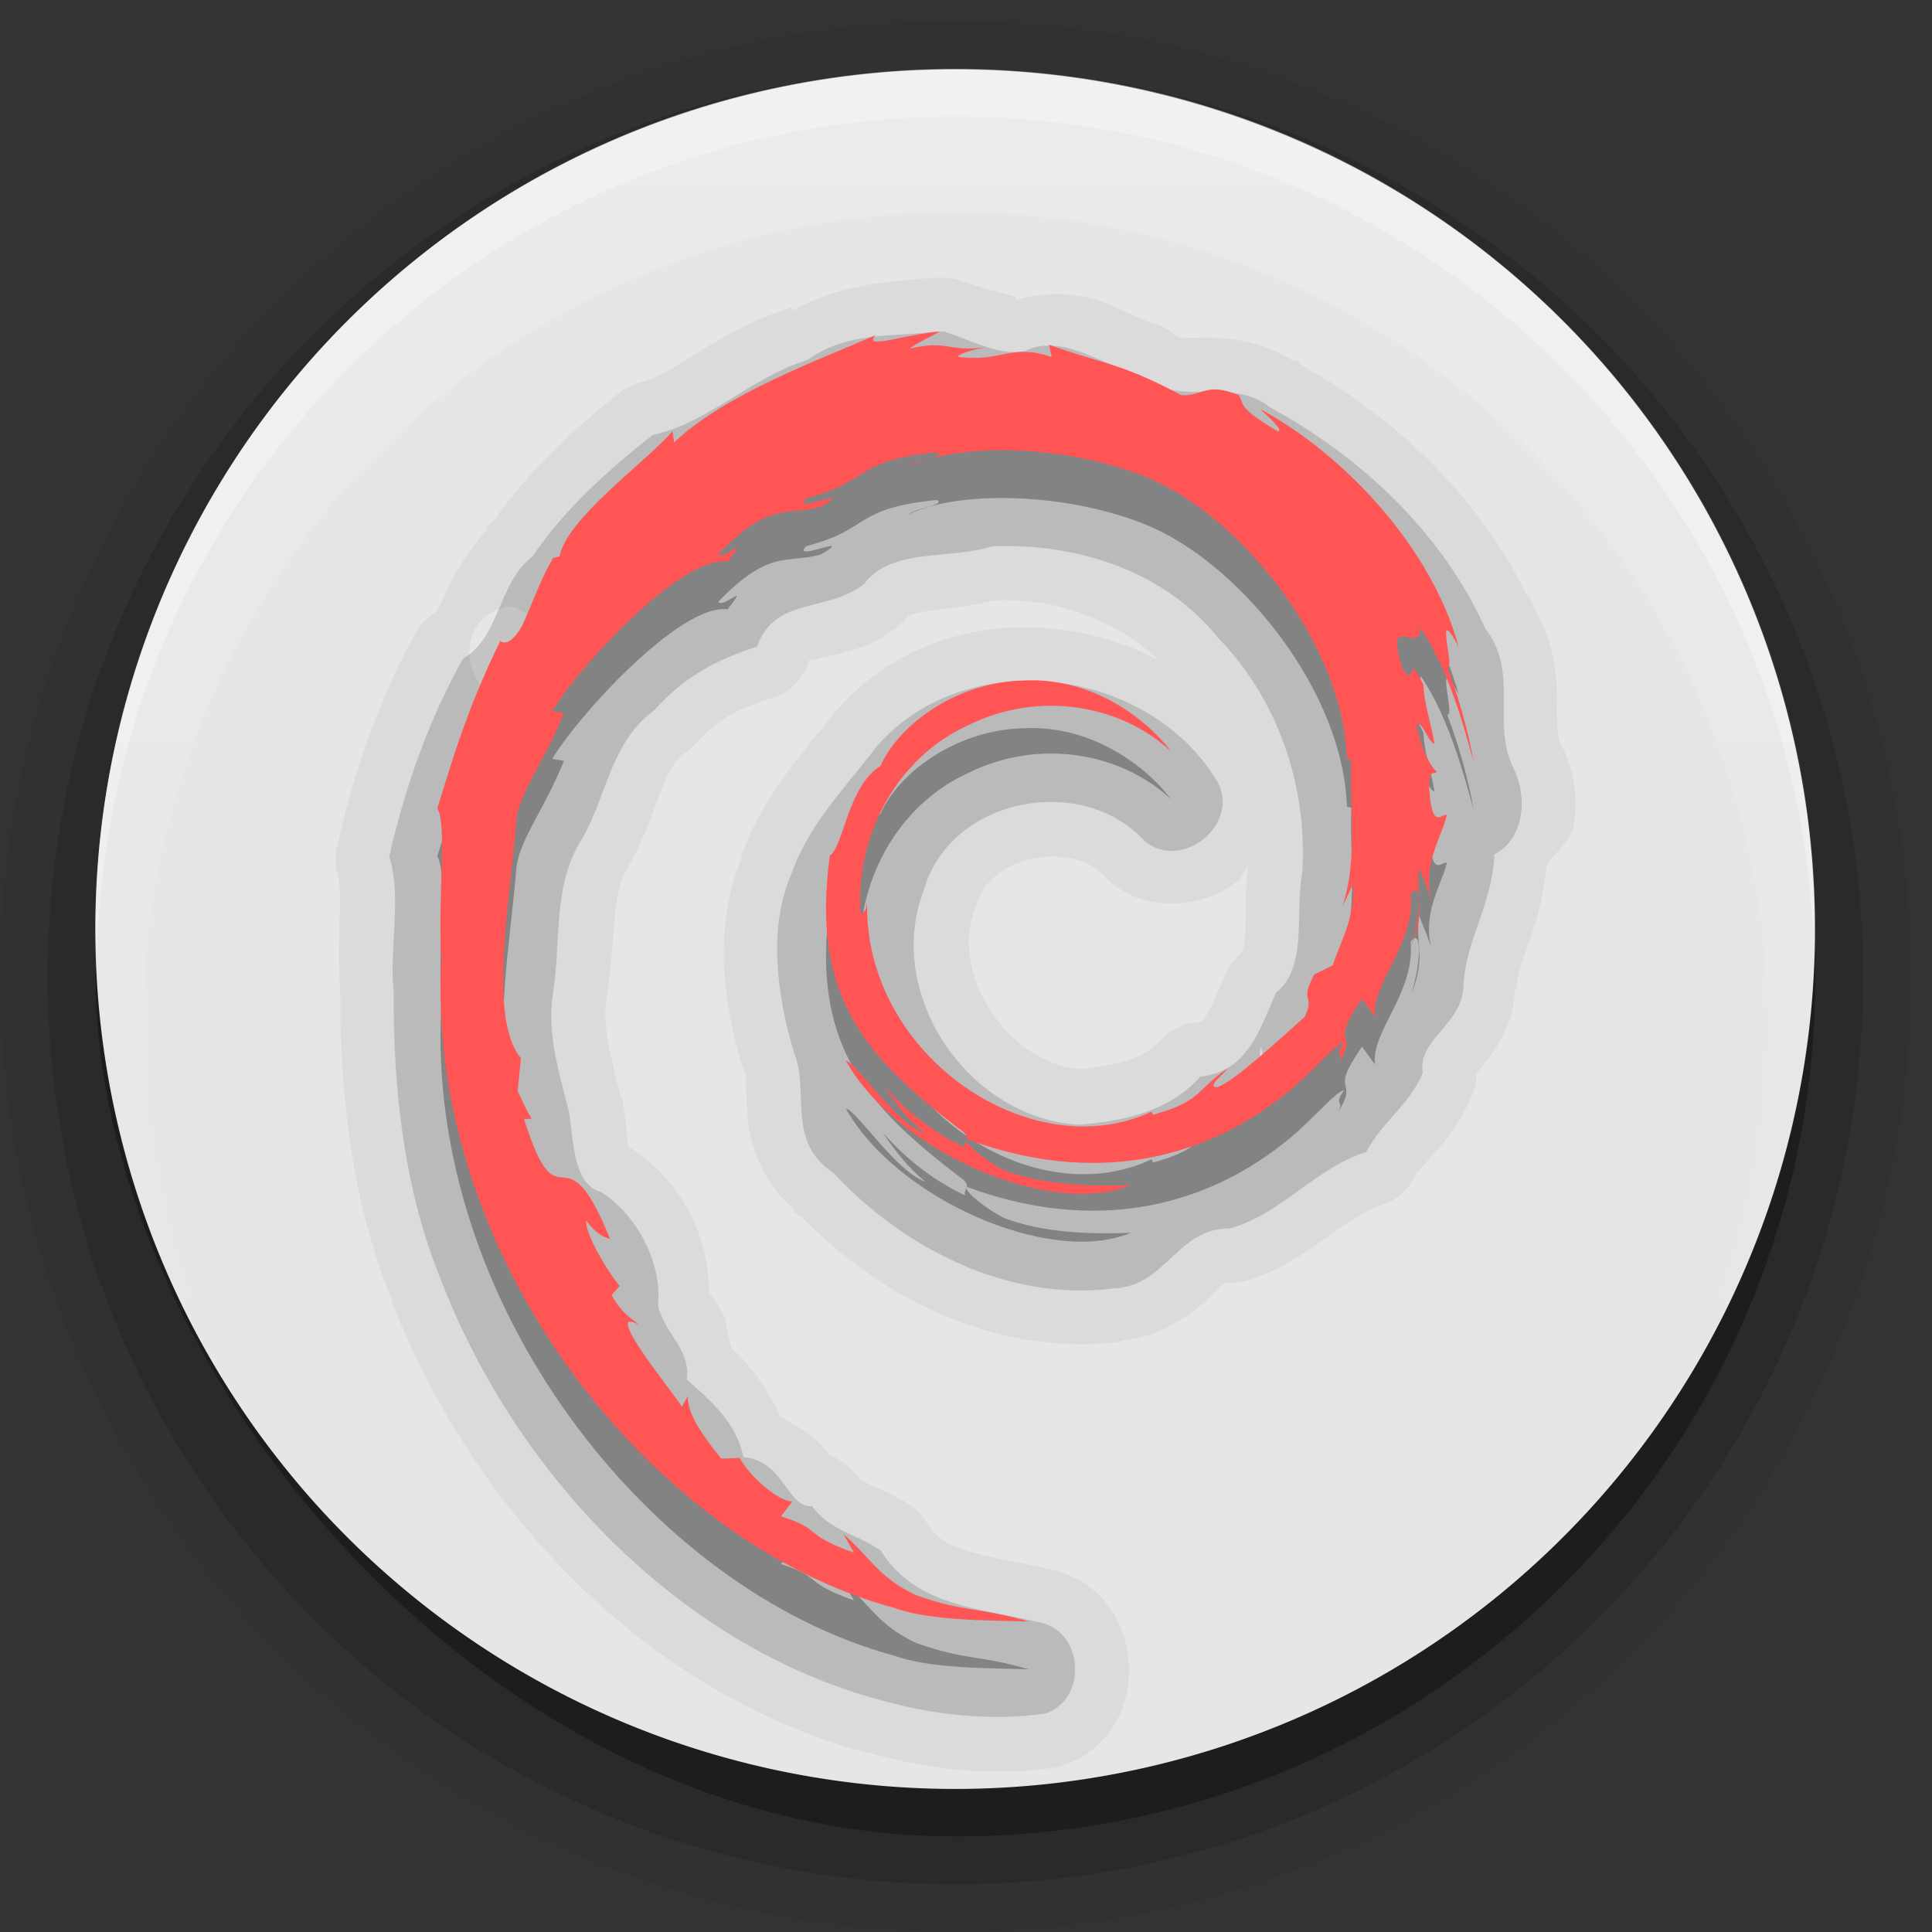<?xml version="1.0" encoding="UTF-8" standalone="no"?>
<!-- Created with Inkscape (http://www.inkscape.org/) -->

<svg
   xmlns:i="http://ns.adobe.com/AdobeIllustrator/10.0/"
   xmlns:dc="http://purl.org/dc/elements/1.1/"
   xmlns:cc="http://creativecommons.org/ns#"
   xmlns:rdf="http://www.w3.org/1999/02/22-rdf-syntax-ns#"
   xmlns:svg="http://www.w3.org/2000/svg"
   xmlns="http://www.w3.org/2000/svg"
   xmlns:xlink="http://www.w3.org/1999/xlink"
   xmlns:sodipodi="http://sodipodi.sourceforge.net/DTD/sodipodi-0.dtd"
   xmlns:inkscape="http://www.inkscape.org/namespaces/inkscape"
   width="128"
   height="128"
   id="svg2980"
   version="1.1"
   inkscape:version="0.48.4 r9939"
   sodipodi:docname="hicolor_categories_scalable_cs-debian.svg">
  <rect width="100%" height="100%" fill="#333333" stroke="none"/>
  <defs
     id="defs2982">
    <inkscape:perspective
       sodipodi:type="inkscape:persp3d"
       inkscape:vp_x="0 : 526.18109 : 1"
       inkscape:vp_y="0 : 1000 : 0"
       inkscape:vp_z="744.09448 : 526.18109 : 1"
       inkscape:persp3d-origin="372.04724 : 350.78739 : 1"
       id="perspective2988" />
    <inkscape:perspective
       id="perspective2955"
       inkscape:persp3d-origin="0.5 : 0.33333333 : 1"
       inkscape:vp_z="1 : 0.5 : 1"
       inkscape:vp_y="0 : 1000 : 0"
       inkscape:vp_x="0 : 0.5 : 1"
       sodipodi:type="inkscape:persp3d" />
    <linearGradient
       id="linearGradient3431">
      <stop
         id="stop3433"
         offset="0"
         style="stop-color:#3d3d3d;stop-opacity:1;" />
      <stop
         id="stop3435"
         offset="1"
         style="stop-color:#000000;stop-opacity:0.114;" />
    </linearGradient>
    <linearGradient
       id="linearGradient3312">
      <stop
         style="stop-color:#c7f994;stop-opacity:1;"
         offset="0"
         id="stop3314" />
      <stop
         style="stop-color:#87cf3e;stop-opacity:1;"
         offset="1"
         id="stop3316" />
    </linearGradient>
    <linearGradient
       inkscape:collect="always"
       xlink:href="#linearGradient3312"
       id="linearGradient3048"
       gradientUnits="userSpaceOnUse"
       gradientTransform="matrix(2.709,0,0,2.709,543.084,-420.266)"
       x1="61.429"
       y1="362.143"
       x2="116.429"
       y2="408.571" />
    <linearGradient
       inkscape:collect="always"
       xlink:href="#linearGradient3431"
       id="linearGradient3050"
       gradientUnits="userSpaceOnUse"
       gradientTransform="translate(0,80)"
       spreadMethod="pad"
       x1="70.492"
       y1="416.389"
       x2="113.642"
       y2="375.88" />
    <linearGradient
       inkscape:collect="always"
       xlink:href="#linearGradient3737-1"
       id="linearGradient3857-6"
       x1="64.321"
       y1="55.31"
       x2="64.321"
       y2="84.89"
       gradientUnits="userSpaceOnUse"
       gradientTransform="translate(-2,0)" />
    <linearGradient
       inkscape:collect="always"
       id="linearGradient3737-1">
      <stop
         style="stop-color:#ffffff;stop-opacity:1;"
         offset="0"
         id="stop3739-5" />
      <stop
         style="stop-color:#ffffff;stop-opacity:0;"
         offset="1"
         id="stop3741-9" />
    </linearGradient>
    <linearGradient
       inkscape:collect="always"
       xlink:href="#linearGradient3700-6"
       id="linearGradient3844"
       x1="51.429"
       y1="72.786"
       x2="90.714"
       y2="72.786"
       gradientUnits="userSpaceOnUse" />
    <linearGradient
       id="linearGradient3700-6">
      <stop
         style="stop-color:#d70751;stop-opacity:1;"
         offset="0"
         id="stop3702-1" />
      <stop
         style="stop-color:#e7466b;stop-opacity:1;"
         offset="1"
         id="stop3704-1" />
    </linearGradient>
    <clipPath
       clipPathUnits="userSpaceOnUse"
       id="clipPath3871">
      <path
         inkscape:connector-curvature="0"
         id="path3873"
         d="M 0,96 0,156 l 96,0 0,-60 -96,0 z M 68,116 c 9.941,0 18,8.059 18,18 0,9.941 -8.059,18 -18,18 -9.941,0 -18,-8.059 -18,-18 0,-9.941 8.059,-18 18,-18 z"
         style="fill:#ffffff;fill-opacity:1;stroke:none" />
    </clipPath>
    <linearGradient
       inkscape:collect="always"
       xlink:href="#linearGradient3737-1-7"
       id="linearGradient3857-6-6"
       x1="64.321"
       y1="55.31"
       x2="64.321"
       y2="84.89"
       gradientUnits="userSpaceOnUse"
       gradientTransform="translate(-2,0)" />
    <linearGradient
       inkscape:collect="always"
       id="linearGradient3737-1-7">
      <stop
         style="stop-color:#ffffff;stop-opacity:1;"
         offset="0"
         id="stop3739-5-8" />
      <stop
         style="stop-color:#ffffff;stop-opacity:0;"
         offset="1"
         id="stop3741-9-3" />
    </linearGradient>
    <linearGradient
       id="linearGradient3700-6-5">
      <stop
         style="stop-color:#d70751;stop-opacity:1;"
         offset="0"
         id="stop3702-1-1" />
      <stop
         style="stop-color:#e7466b;stop-opacity:1;"
         offset="1"
         id="stop3704-1-9" />
    </linearGradient>
    <clipPath
       clipPathUnits="userSpaceOnUse"
       id="clipPath3871-4">
      <path
         inkscape:connector-curvature="0"
         id="path3873-3"
         d="M 0,96 0,156 l 96,0 0,-60 -96,0 z M 68,116 c 9.941,0 18,8.059 18,18 0,9.941 -8.059,18 -18,18 -9.941,0 -18,-8.059 -18,-18 0,-9.941 8.059,-18 18,-18 z"
         style="fill:#ffffff;fill-opacity:1;stroke:none" />
    </clipPath>
    <linearGradient
       y2="375.88"
       x2="113.642"
       y1="416.389"
       x1="70.492"
       spreadMethod="pad"
       gradientTransform="translate(0,80)"
       gradientUnits="userSpaceOnUse"
       id="linearGradient3050-0"
       xlink:href="#linearGradient3431-4"
       inkscape:collect="always" />
    <linearGradient
       y2="408.571"
       x2="116.429"
       y1="362.143"
       x1="61.429"
       gradientTransform="matrix(2.709,0,0,2.709,543.084,-420.266)"
       gradientUnits="userSpaceOnUse"
       id="linearGradient3048-3"
       xlink:href="#linearGradient3312-3"
       inkscape:collect="always" />
    <linearGradient
       id="linearGradient3312-3">
      <stop
         id="stop3314-7"
         offset="0"
         style="stop-color:#c7f994;stop-opacity:1;" />
      <stop
         id="stop3316-7"
         offset="1"
         style="stop-color:#87cf3e;stop-opacity:1;" />
    </linearGradient>
    <linearGradient
       id="linearGradient3431-4">
      <stop
         style="stop-color:#3d3d3d;stop-opacity:1;"
         offset="0"
         id="stop3433-4" />
      <stop
         style="stop-color:#000000;stop-opacity:0.114;"
         offset="1"
         id="stop3435-8" />
    </linearGradient>
    <inkscape:perspective
       sodipodi:type="inkscape:persp3d"
       inkscape:vp_x="0 : 0.5 : 1"
       inkscape:vp_y="0 : 1000 : 0"
       inkscape:vp_z="1 : 0.5 : 1"
       inkscape:persp3d-origin="0.5 : 0.33333333 : 1"
       id="perspective2955-6" />
    <inkscape:perspective
       id="perspective2988-3"
       inkscape:persp3d-origin="372.04724 : 350.78739 : 1"
       inkscape:vp_z="744.09448 : 526.18109 : 1"
       inkscape:vp_y="0 : 1000 : 0"
       inkscape:vp_x="0 : 526.18109 : 1"
       sodipodi:type="inkscape:persp3d" />
    <linearGradient
       id="linearGradient3312-3-0">
      <stop
         id="stop3314-7-7"
         offset="0"
         style="stop-color:#c7f994;stop-opacity:1;" />
      <stop
         id="stop3316-7-3"
         offset="1"
         style="stop-color:#87cf3e;stop-opacity:1;" />
    </linearGradient>
    <linearGradient
       y2="408.571"
       x2="116.429"
       y1="362.143"
       x1="61.429"
       gradientTransform="matrix(1.095,0,0,1.095,-57.585,-385.202)"
       gradientUnits="userSpaceOnUse"
       id="linearGradient3120"
       xlink:href="#linearGradient3312-3-0"
       inkscape:collect="always" />
  </defs>
  <sodipodi:namedview
     id="base"
     pagecolor="#ffffff"
     bordercolor="#666666"
     borderopacity="1.0"
     inkscape:pageopacity="0.0"
     inkscape:pageshadow="2"
     inkscape:zoom="1.8101934"
     inkscape:cx="220.62298"
     inkscape:cy="-158.01474"
     inkscape:document-units="px"
     inkscape:current-layer="g3029"
     showgrid="false"
     showborder="true"
     inkscape:showpageshadow="false"
     inkscape:window-width="3840"
     inkscape:window-height="2092"
     inkscape:window-x="0"
     inkscape:window-y="0"
     inkscape:window-maximized="1"
     fit-margin-top="0"
     fit-margin-left="0"
     fit-margin-right="0"
     fit-margin-bottom="0" />
  <g
     inkscape:label="Layer 1"
     inkscape:groupmode="layer"
     id="layer1"
     transform="translate(-4.346,-702.591)">
    <g
       id="g3029">
      <path
         transform="matrix(3.165,0,0,3.165,-147.574,336.851)"
         d="m 68,116 c -11.06,0 -20,8.94 -20,20 0,11.06 8.94,20 20,20 11.06,0 20,-8.94 20,-20 0,-11.06 -8.94,-20 -20,-20 z"
         id="path3950"
         style="opacity:0.05;fill:#000000;fill-opacity:1;stroke:none;display:inline"
         inkscape:original="M 68 117 C 57.484472 117 49 125.48447 49 136 C 49 146.51553 57.484472 155 68 155 C 78.515528 155 87 146.51553 87 136 C 87 125.48447 78.515528 117 68 117 z "
         inkscape:radius="1.0124075"
         sodipodi:type="inkscape:offset" />
      <path
         transform="matrix(3.165,0,0,3.165,-147.574,336.851)"
         d="m 68,117 c -10.516,0 -19,8.484 -19,19 0,10.516 8.484,19 19,19 10.516,0 19,-8.484 19,-19 0,-10.516 -8.484,-19 -19,-19 z"
         id="path3946"
         style="opacity:0.15;fill:#000000;fill-opacity:1;stroke:none;display:inline"
         inkscape:original="M 68 118 C 58.028 118 50 126.028 50 136 C 50 145.972 58.028 154 68 154 C 77.972 154 86 145.972 86 136 C 86 126.028 77.972 118 68 118 z "
         inkscape:radius="1.0127175"
         sodipodi:type="inkscape:offset" />
      <rect
         transform="matrix(3.165,0,0,3.165,-147.574,336.851)"
         clip-path="url(#clipPath3871-4)"
         ry="18"
         rx="18"
         y="118"
         x="50"
         height="36"
         width="36"
         id="rect3859"
         style="opacity:0.31;fill:#000000;fill-opacity:1;stroke:none;display:inline" />
      <path
         transform="matrix(0,-2.9,2.9,0,-143.453,970.254)"
         d="m 90.714,72.786 a 19.643,19.643 0 1 1 -39.286,0 19.643,19.643 0 1 1 39.286,0 z"
         sodipodi:ry="19.642857"
         sodipodi:rx="19.642857"
         sodipodi:cy="72.785713"
         sodipodi:cx="71.071426"
         id="path3836"
         style="fill:#e6e6e6;fill-opacity:1;stroke:none;display:inline;color:#000000;fill-rule:evenodd;stroke-width:0.139;stroke-linecap:butt;stroke-linejoin:miter;stroke-miterlimit:4;stroke-opacity:1;stroke-dasharray:none;stroke-dashoffset:0;marker:none;visibility:visible;overflow:visible;enable-background:accumulate"
         sodipodi:type="arc" />
      <path
         transform="matrix(3.165,0,0,3.165,-147.574,529.916)"
         d="m 67.469,60.375 c -0.68,0.083 -1.779,0.07 -2.875,0.688 L 64.562,61 c -1.551,0.472 -2.463,1.415 -3.156,1.562 a 1.13,1.13 0 0 0 -0.438,0.219 c -0.881,0.692 -1.79,1.534 -2.531,2.531 l 0,0.031 c -0.03,0.024 -0.034,0.038 -0.062,0.062 -0.054,0.075 -0.136,0.111 -0.188,0.188 l 0.031,0.031 c -0.403,0.441 -0.71,0.936 -0.844,1.25 -0.168,0.393 -0.254,0.502 -0.25,0.5 a 1.13,1.13 0 0 0 -0.406,0.406 C 55.923,69.191 55.404,70.745 55.062,72.25 a 1.13,1.13 0 0 0 0,0.594 c 0.132,0.431 -0.027,1.316 0.062,2.469 -2.05e-4,0.041 3e-5,0.084 0,0.125 -0.002,2.096 0.248,4.299 1.094,6.375 l -0.031,0 c 0.005,0.013 0.026,0.018 0.031,0.031 1.701,4.344 5.325,8.176 9.938,9.406 0.009,0.003 0.022,-0.003 0.031,0 1.211,0.334 2.552,0.508 3.875,0.312 A 1.13,1.13 0 0 0 70.281,91.5 c 1.903,-0.658 1.759,-3.57 -0.188,-4.062 -0.712,-0.18 -1.356,-0.264 -1.812,-0.406 -0.456,-0.142 -0.674,-0.268 -0.875,-0.594 a 1.13,1.13 0 0 0 -0.312,-0.344 C 66.703,85.821 66.365,85.714 66.188,85.625 66.01,85.536 65.982,85.506 65.906,85.406 a 1.13,1.13 0 0 0 -0.531,-0.375 c -0.028,-0.037 -0.015,-0.03 -0.062,-0.094 -0.151,-0.204 -0.519,-0.487 -0.969,-0.719 -0.292,-0.617 -0.641,-1.096 -1.031,-1.438 -0.083,-0.254 -0.1,-0.607 -0.188,-0.75 -0.183,-0.298 -0.255,-0.403 -0.25,-0.375 l -0.031,0 c 0.002,-1.278 -0.621,-2.427 -1.688,-3.094 -0.001,-0.006 0.001,-0.025 0,-0.031 -0.039,-0.183 -0.05,-0.531 -0.125,-0.938 A 1.13,1.13 0 0 0 61,77.531 c -0.21,-0.846 -0.382,-1.443 -0.312,-1.969 0.002,-0.014 -0.002,-0.017 0,-0.031 0.21,-1.312 0.111,-2.28 0.438,-2.781 a 1.13,1.13 0 0 0 0.031,-0.062 c 0.357,-0.622 0.525,-1.191 0.688,-1.594 0.162,-0.402 0.273,-0.615 0.5,-0.781 a 1.13,1.13 0 0 0 0.188,-0.156 c 0.53,-0.588 0.904,-0.75 1.656,-1 a 1.13,1.13 0 0 0 0.719,-0.688 c 0.057,-0.161 -0.091,-0.038 0.219,-0.125 0.31,-0.087 1.013,-0.141 1.688,-0.688 A 1.13,1.13 0 0 0 67,67.469 c 0.017,-0.023 0.083,-0.074 0.469,-0.125 0.318,-0.042 0.813,-0.096 1.344,-0.219 1.318,-0.055 2.564,0.42 3.438,1.25 -2.164,-1.122 -4.983,-0.933 -6.719,1.031 a 1.13,1.13 0 0 0 -0.062,0.062 c -0.595,0.785 -1.454,1.647 -1.938,2.969 -0.009,0.024 -0.023,0.038 -0.031,0.062 l 0.031,0 c -0.635,1.538 -0.366,3.115 0,4.375 A 1.13,1.13 0 0 0 63.594,77 c 0.022,0.052 0.019,0.407 0.062,1 0.039,0.534 0.323,1.324 0.969,1.875 l -0.031,0.031 c 0.06,0.065 0.157,0.093 0.219,0.156 1.64,1.676 4.018,2.869 6.531,2.594 0.042,-0.005 0.083,0.005 0.125,0 l 0,-0.031 c 0.89,-0.087 1.541,-0.62 1.844,-0.906 0.318,-0.302 0.266,-0.314 0.438,-0.312 A 1.13,1.13 0 0 0 74.062,81.375 c 0.774,-0.227 1.333,-0.647 1.781,-0.969 0.448,-0.322 0.808,-0.538 1.094,-0.625 a 1.13,1.13 0 0 0 0.656,-0.562 c 0.169,-0.323 0.826,-0.754 1.25,-1.812 a 1.13,1.13 0 0 0 0.062,-0.375 c 0.011,-0.014 0.034,-0.05 0.125,-0.156 0.214,-0.25 0.655,-0.819 0.688,-1.625 l 0.031,0 c 8.22e-4,-0.023 -6.5e-5,-0.039 0,-0.062 0.024,-0.276 0.137,-0.555 0.281,-0.969 0.139,-0.398 0.286,-0.933 0.344,-1.562 0.187,-0.274 0.507,-0.488 0.562,-0.781 0.11,-0.587 0.022,-1.143 -0.219,-1.656 a 1.13,1.13 0 0 0 -0.031,-0.062 c -0.084,-0.161 -0.1,-0.393 -0.094,-0.938 0.006,-0.495 -0.057,-1.261 -0.5,-1.969 l 0.031,0 c -0.016,-0.035 -0.046,-0.059 -0.062,-0.094 -0.028,-0.041 -0.031,-0.084 -0.062,-0.125 l -0.031,0 c -1.022,-2.103 -2.752,-3.721 -4.688,-4.812 -0.057,-0.032 -0.099,-0.094 -0.156,-0.125 L 75.094,62.125 c -0.706,-0.456 -1.446,-0.502 -1.875,-0.5 -0.468,0.002 -0.532,0.018 -0.625,-0.062 a 1.13,1.13 0 0 0 -0.5,-0.25 C 71.937,61.276 71.578,61.07 71.062,60.875 70.616,60.706 69.928,60.633 69.25,60.844 l 0,-0.062 c 0.066,-0.012 -0.445,-0.117 -1.125,-0.344 A 1.13,1.13 0 0 0 67.781,60.375 l -0.094,0 -0.094,0 a 1.13,1.13 0 0 0 -0.125,0 z m -9.031,6.938 c 0.101,-0.023 0.272,-0.215 0.75,0.25 0.239,0.232 0.331,0.716 0.281,0.938 -0.05,0.222 -0.101,0.259 -0.094,0.25 L 58.688,68.188 58.656,68 58.625,68.125 58.5,68.031 l 0.062,0.25 -0.312,0.781 c 0.032,0.012 -0.02,0.007 -0.156,-0.125 -0.137,-0.132 -0.338,-0.556 -0.25,-0.938 0.088,-0.382 0.303,-0.527 0.406,-0.594 0.103,-0.067 0.137,-0.082 0.188,-0.094 z m 11.188,5.219 c 0.551,-0.111 1.146,-0.012 1.5,0.375 a 1.13,1.13 0 0 0 0.125,0.125 c 0.824,0.675 1.987,0.502 2.656,-0.031 0.096,-0.076 0.135,-0.216 0.219,-0.312 -0.001,0.021 0.001,0.041 0,0.062 -0.078,0.551 -0.042,1.056 -0.062,1.375 -0.023,0.355 -0.079,0.381 -0.031,0.344 A 1.13,1.13 0 0 0 73.688,74.875 c -0.195,0.44 -0.332,0.788 -0.438,0.938 -0.106,0.15 -0.065,0.137 -0.25,0.156 a 1.13,1.13 0 0 0 -0.719,0.375 c -0.325,0.368 -0.914,0.518 -1.688,0.594 -1.472,-0.133 -2.716,-1.958 -2.188,-3.344 A 1.13,1.13 0 0 0 68.438,73.5 c 0.145,-0.517 0.636,-0.858 1.188,-0.969 z"
         id="path4108"
         style="opacity:0.05;fill:#000000;display:inline"
         inkscape:original="M 67.59375 61.5 C 66.660198 61.614453 65.736554 61.497618 64.90625 62.09375 C 63.73909 62.448628 62.814719 63.409856 61.65625 63.65625 C 60.72653 64.385817 59.794987 65.228513 59.125 66.21875 C 58.415662 66.7557 58.449732 67.914946 57.6875 68.34375 C 56.964693 69.623679 56.480545 71.071108 56.15625 72.5 C 56.425993 73.379905 56.15351 74.353897 56.25 75.3125 C 56.23972 77.369739 56.460396 79.481897 57.25 81.40625 C 58.828584 85.468143 62.261093 89.044821 66.46875 90.15625 C 67.567676 90.462149 68.780591 90.603959 69.90625 90.4375 C 70.764911 90.140448 70.69326 88.754165 69.8125 88.53125 C 68.594413 88.222899 67.179474 88.231053 66.4375 87.03125 C 65.9032 86.658526 65.406886 86.631498 65 86.09375 C 64.48756 86.14181 64.404051 85.117659 63.5625 85.0625 C 63.423501 84.360653 62.908193 83.896722 62.375 83.4375 C 62.46861 82.796926 61.891419 82.451564 61.78125 81.875 C 61.87193 80.995559 61.31978 79.96711 60.5625 79.5 C 59.967474 79.33305 60.009043 78.368566 59.90625 77.8125 C 59.710755 77.023995 59.435068 76.237618 59.5625 75.375 C 59.740789 74.291173 59.565516 73.079582 60.1875 72.125 C 60.719935 71.197071 60.765244 70.078789 61.6875 69.40625 C 62.368022 68.651604 63.03701 68.361625 63.84375 68.09375 C 64.219351 67.031509 65.338018 67.393948 66.09375 66.78125 C 66.664027 66.019133 67.87495 66.286465 68.75 66 C 70.506495 65.9262 72.367417 66.497019 73.5 67.90625 C 74.769277 69.209242 75.363851 71.015108 75.25 72.8125 C 75.094032 73.646695 75.387502 74.816244 74.71875 75.34375 C 74.370834 76.126792 74.118943 76.989355 73.125 77.09375 C 72.481286 77.822547 71.528275 78.01636 70.59375 78.09375 C 68.28 77.97064 66.510589 75.371074 67.34375 73.1875 C 67.887466 71.251117 70.640102 70.706475 71.96875 72.15625 C 72.73824 72.786728 73.940075 71.829662 73.5 70.9375 C 72.079231 68.519106 68.2683 68.013375 66.375 70.15625 C 65.708371 71.036521 64.936181 71.809434 64.5625 72.875 C 64.068258 74.024675 64.283661 75.389225 64.625 76.5625 C 64.97294 77.383527 64.429313 78.462591 65.4375 79.125 C 66.895252 80.702334 69.127446 81.813041 71.3125 81.53125 C 72.442911 81.49057 72.606399 80.274157 73.75 80.28125 C 74.844156 79.960293 75.554561 79.004967 76.59375 78.6875 C 76.928559 78.047768 77.513924 77.667607 77.78125 77 C 77.66483 76.290665 78.622758 75.997839 78.625 75.1875 C 78.67908 74.211693 79.229656 73.512427 79.28125 72.4375 C 79.897856 72.10867 79.97342 71.298641 79.6875 70.6875 C 79.185349 69.720708 79.824682 68.674304 79.09375 67.71875 C 78.187607 65.70817 76.498884 64.132298 74.59375 63.09375 C 73.746927 62.424178 72.669792 63.12643 71.84375 62.40625 C 71.059966 62.224181 70.248971 61.506056 69.4375 61.90625 C 68.914058 61.99979 68.313763 61.677574 67.78125 61.5 L 67.6875 61.5 L 67.59375 61.5 z M 58.65625 68 C 59.593052 68.351613 57.901958 68.748865 58.5 68.03125 L 58.65625 68 z "
         inkscape:radius="1.1293993"
         sodipodi:type="inkscape:offset" />
      <g
         transform="matrix(3.165,0,0,3.165,-147.574,529.916)"
         id="g4106"
         style="display:inline">
        <path
           inkscape:connector-curvature="0"
           style="opacity:0.2;fill:url(#linearGradient3857-6-6);fill-opacity:1;stroke:none"
           d="m 68,56 c -9.941,0 -18,8.059 -18,18 0,3.662 1.091,7.064 2.969,9.906 C 51.722,81.542 51,78.859 51,76 c 0,-9.389 7.611,-17 17,-17 9.389,0 17,7.611 17,17 0,2.859 -0.722,5.542 -1.969,7.906 C 84.909,81.064 86,77.662 86,74 86,64.059 77.941,56 68,56 z"
           id="path3846" />
        <path
           inkscape:connector-curvature="0"
           style="opacity:0.3;fill:#ffffff;fill-opacity:1;stroke:none;display:inline"
           d="m 68,56 c -9.941,0 -18,8.059 -18,18 0,0.169 0.027,0.333 0.031,0.5 C 50.298,64.792 58.227,57 68,57 c 9.731,0 17.637,7.725 17.969,17.375 l 0,-1 C 85.637,63.725 77.731,56 68,56 z"
           id="path4097" />
      </g>
      <path
         inkscape:connector-curvature="0"
         id="path4102"
         d="m 66.36,724.563 c -2.955,0.362 -5.868,-0.019 -8.496,1.868 -3.694,1.123 -6.61,4.197 -10.276,4.977 -2.943,2.309 -5.868,4.947 -7.988,8.081 -2.245,1.699 -2.156,5.37 -4.568,6.728 -2.288,4.051 -3.871,8.595 -4.897,13.117 0.854,2.785 -0.014,5.915 0.291,8.949 -0.032,6.511 0.687,13.148 3.186,19.239 4.996,12.856 15.871,24.221 29.188,27.738 3.478,0.968 7.276,1.377 10.838,0.85 2.718,-0.94 2.532,-5.288 -0.255,-5.993 -3.855,-0.976 -8.337,-0.995 -10.685,-4.793 -1.691,-1.18 -3.276,-1.251 -4.564,-2.953 -1.622,0.152 -1.868,-3.058 -4.532,-3.233 -0.44,-2.221 -2.071,-3.69 -3.758,-5.143 0.296,-2.027 -1.554,-3.121 -1.903,-4.946 0.287,-2.783 -1.41,-6.018 -3.807,-7.496 -1.883,-0.528 -1.778,-3.601 -2.104,-5.361 -0.619,-2.496 -1.459,-5.014 -1.056,-7.744 0.564,-3.43 -0.041,-7.242 1.927,-10.263 1.685,-2.937 1.891,-6.424 4.81,-8.553 2.154,-2.389 4.238,-3.355 6.792,-4.203 1.189,-3.362 4.714,-2.226 7.106,-4.165 1.805,-2.412 5.684,-1.57 8.453,-2.477 5.559,-0.234 11.381,1.579 14.966,6.039 4.017,4.124 5.954,9.885 5.594,15.574 -0.494,2.64 0.385,6.282 -1.732,7.952 -1.101,2.478 -1.877,5.235 -5.023,5.566 -2.037,2.307 -5.044,2.944 -8.002,3.189 -7.323,-0.39 -12.962,-8.609 -10.325,-15.52 1.721,-6.129 10.447,-7.852 14.653,-3.264 2.435,1.996 6.252,-1.036 4.859,-3.86 -4.497,-7.654 -16.574,-9.268 -22.566,-2.486 -2.11,2.786 -4.538,5.167 -5.721,8.54 -1.564,3.639 -0.916,8.045 0.164,11.758 1.101,2.599 -0.552,5.93 2.639,8.026 4.614,4.992 11.604,8.546 18.52,7.654 3.578,-0.129 4.16,-4.002 7.779,-3.98 3.463,-1.016 5.704,-4.054 8.993,-5.059 1.06,-2.025 2.899,-3.135 3.746,-5.248 -0.368,-2.245 2.688,-3.229 2.695,-5.793 0.171,-3.088 1.89,-5.269 2.053,-8.672 1.952,-1.041 2.22,-3.672 1.315,-5.606 -1.589,-3.06 0.394,-6.341 -1.919,-9.366 -2.868,-6.363 -8.232,-11.366 -14.261,-14.653 -2.68,-2.119 -6.024,0.118 -8.638,-2.161 -2.481,-0.576 -5.083,-2.815 -7.651,-1.548 -1.657,0.296 -3.538,-0.733 -5.224,-1.296 l -0.318,-0.019 -0.298,0.009 z M 38.073,745.136 c 2.965,1.113 -2.421,2.36 -0.528,0.088 l 0.528,-0.088 z m -0.89,1.286 c 2.457,0.244 -0.484,3.152 0,0 z m 50.739,25.518 c 0.229,1.585 -0.304,0.581 0,0 z"
         style="opacity:0.15;fill:#000000;display:inline" />
      <path
         inkscape:connector-curvature="0"
         i:knockout="Off"
         d="m 93.998,764.304 c 0.086,2.306 -0.673,3.426 -1.359,5.408 l -1.234,0.614 c -1.009,1.96 0.1,1.245 -0.622,2.803 -1.577,1.4 -4.778,4.38 -5.803,4.653 -0.749,-0.016 0.507,-0.884 0.671,-1.223 -2.108,1.447 -1.692,2.172 -4.917,3.053 l -0.094,-0.211 c -7.95,3.741 -18.995,-3.672 -18.85,-13.785 -0.084,0.641 -0.241,0.481 -0.417,0.739 -0.41,-5.203 2.403,-10.428 7.149,-12.565 4.641,-2.296 10.083,-1.355 13.405,1.746 -1.825,-2.392 -5.46,-4.928 -9.766,-4.693 -4.22,0.069 -8.168,2.75 -9.485,5.662 -2.161,1.36 -2.413,5.246 -3.354,5.957 -1.268,9.315 2.383,13.338 8.561,18.073 0.97,0.655 0.273,0.755 0.403,1.253 -2.052,-0.96 -3.93,-2.411 -5.476,-4.187 0.821,1.2 1.706,2.366 2.85,3.282 -1.937,-0.654 -4.522,-4.689 -5.275,-4.853 3.336,5.973 13.532,10.475 18.874,8.24 -2.472,0.091 -5.611,0.051 -8.386,-0.975 -1.169,-0.6 -2.753,-1.842 -2.469,-2.074 7.288,2.721 14.815,2.06 21.119,-2.994 1.605,-1.25 3.358,-3.376 3.864,-3.404 -0.763,1.147 0.131,0.552 -0.455,1.564 1.596,-2.578 -0.696,-1.05 1.651,-4.452 l 0.867,1.193 c -0.325,-2.142 2.658,-4.74 2.355,-8.124 0.684,-1.035 0.763,1.115 0.035,3.495 1.007,-2.641 0.266,-3.066 0.524,-5.246 0.278,0.733 0.647,1.511 0.835,2.285 -0.657,-2.553 0.671,-4.298 1.001,-5.782 -0.326,-0.143 -1.013,1.128 -1.171,-1.886 0.025,-1.309 0.365,-0.686 0.496,-1.009 -0.256,-0.148 -0.931,-1.152 -1.34,-3.077 0.295,-0.453 0.794,1.173 1.199,1.239 -0.26,-1.53 -0.708,-2.697 -0.727,-3.872 -1.183,-2.472 -0.419,0.33 -1.377,-1.061 -1.26,-3.927 1.044,-0.911 1.201,-2.694 1.907,2.763 2.994,7.048 3.495,8.823 -0.382,-2.164 -0.997,-4.261 -1.75,-6.289 0.581,0.245 -0.934,-4.45 0.755,-1.341 -1.802,-6.628 -7.709,-12.823 -13.145,-15.728 0.663,0.608 1.502,1.371 1.203,1.492 -2.705,-1.608 -2.23,-1.735 -2.617,-2.415 -2.2,-0.896 -2.347,0.074 -3.802,0.002 -4.152,-2.203 -4.952,-1.969 -8.772,-3.347 l 0.173,0.813 c -2.75,-0.916 -3.204,0.346 -6.175,0.002 -0.18,-0.14 0.953,-0.511 1.886,-0.646 -2.659,0.351 -2.535,-0.525 -5.137,0.096 0.64,-0.45 1.32,-0.748 2.003,-1.13 -2.168,0.132 -5.177,1.262 -4.248,0.233 -3.536,1.579 -9.817,3.794 -13.342,7.099 l -0.111,-0.741 c -1.615,1.938 -7.043,5.79 -7.475,8.303 l -0.432,0.1 c -0.839,1.423 -1.384,3.035 -2.05,4.498 -1.099,1.874 -1.611,0.722 -1.455,1.016 -2.162,4.383 -3.237,8.065 -4.164,11.087 0.66,0.988 0.015,5.948 0.265,9.917 -1.084,19.608 13.761,38.644 29.988,43.038 2.378,0.852 5.915,0.822 8.923,0.906 -3.549,-1.016 -4.007,-0.537 -7.466,-1.743 -2.494,-1.176 -3.04,-2.517 -4.807,-4.051 l 0.7,1.236 c -3.465,-1.226 -2.015,-1.518 -4.834,-2.41 l 0.747,-0.974 c -1.123,-0.085 -2.975,-1.892 -3.481,-2.895 l -1.229,0.049 c -1.476,-1.819 -2.263,-3.133 -2.205,-4.152 l -0.397,0.708 c -0.449,-0.772 -5.432,-6.832 -2.847,-5.421 -0.48,-0.437 -1.119,-0.713 -1.811,-1.972 l 0.526,-0.6 c -1.242,-1.6 -2.289,-3.652 -2.209,-4.335 0.663,0.895 1.123,1.063 1.58,1.217 -3.141,-7.792 -3.318,-0.428 -5.695,-7.931 l 0.502,-0.041 c -0.385,-0.583 -0.62,-1.212 -0.93,-1.831 l 0.22,-2.181 c -2.26,-2.611 -0.632,-11.114 -0.305,-15.776 0.224,-1.896 1.887,-3.914 3.15,-7.08 l -0.769,-0.132 c 1.472,-2.565 8.401,-10.307 11.611,-9.91 1.555,-1.953 -0.309,-0.006 -0.614,-0.498 3.416,-3.534 4.49,-2.497 6.795,-3.133 2.484,-1.475 -2.133,0.576 -0.955,-0.562 4.298,-1.097 3.045,-2.495 8.65,-3.051 0.592,0.336 -1.372,0.519 -1.864,0.955 3.579,-1.752 11.328,-1.352 16.364,0.972 5.838,2.731 12.402,10.798 12.661,18.389 l 0.295,0.079 c -0.149,3.018 0.462,6.508 -0.598,9.713 l 0.717,-1.518"
         id="path4098"
         style="opacity:0.3;fill:#000000;display:inline" />
      <path
         style="fill:#ff5555;display:inline"
         id="path2536"
         d="m 93.998,761.139 c 0.086,2.306 -0.673,3.426 -1.359,5.408 l -1.234,0.614 c -1.009,1.96 0.1,1.245 -0.622,2.803 -1.577,1.4 -4.778,4.38 -5.803,4.653 -0.749,-0.016 0.507,-0.884 0.671,-1.223 -2.108,1.447 -1.692,2.172 -4.917,3.053 l -0.094,-0.211 c -7.95,3.741 -18.995,-3.672 -18.85,-13.785 -0.084,0.641 -0.241,0.481 -0.417,0.739 -0.41,-5.203 2.403,-10.428 7.149,-12.565 4.641,-2.296 10.083,-1.355 13.405,1.746 -1.825,-2.392 -5.46,-4.928 -9.766,-4.693 -4.22,0.069 -8.168,2.75 -9.485,5.662 -2.161,1.36 -2.413,5.246 -3.354,5.957 -1.268,9.315 2.383,13.338 8.561,18.073 0.97,0.655 0.273,0.755 0.403,1.253 -2.052,-0.96 -3.93,-2.411 -5.476,-4.187 0.821,1.2 1.706,2.366 2.85,3.282 -1.937,-0.654 -4.522,-4.689 -5.275,-4.853 3.336,5.973 13.532,10.475 18.874,8.24 -2.472,0.091 -5.611,0.051 -8.386,-0.975 -1.169,-0.6 -2.753,-1.842 -2.469,-2.074 7.288,2.721 14.815,2.06 21.119,-2.994 1.605,-1.25 3.358,-3.376 3.864,-3.404 -0.763,1.147 0.131,0.552 -0.455,1.564 1.596,-2.578 -0.696,-1.05 1.651,-4.452 l 0.867,1.193 c -0.325,-2.142 2.658,-4.74 2.355,-8.124 0.684,-1.035 0.763,1.115 0.035,3.495 1.007,-2.641 0.266,-3.066 0.524,-5.246 0.278,0.733 0.647,1.511 0.835,2.285 -0.657,-2.553 0.671,-4.298 1.001,-5.782 -0.326,-0.143 -1.013,1.128 -1.171,-1.886 0.025,-1.309 0.365,-0.686 0.496,-1.009 -0.256,-0.148 -0.931,-1.152 -1.34,-3.077 0.295,-0.453 0.794,1.173 1.199,1.239 -0.26,-1.53 -0.708,-2.697 -0.727,-3.872 -1.183,-2.472 -0.419,0.33 -1.377,-1.061 -1.26,-3.927 1.044,-0.911 1.201,-2.694 1.907,2.763 2.994,7.048 3.495,8.823 -0.382,-2.164 -0.997,-4.261 -1.75,-6.289 0.581,0.245 -0.934,-4.45 0.755,-1.341 -1.802,-6.628 -7.709,-12.823 -13.145,-15.728 0.663,0.608 1.502,1.371 1.203,1.492 -2.705,-1.608 -2.23,-1.735 -2.617,-2.415 -2.2,-0.896 -2.347,0.073 -3.802,0.002 -4.152,-2.203 -4.952,-1.969 -8.772,-3.347 l 0.173,0.813 c -2.75,-0.916 -3.204,0.346 -6.175,0.002 -0.18,-0.14 0.953,-0.512 1.886,-0.646 -2.659,0.351 -2.535,-0.525 -5.137,0.096 0.64,-0.45 1.32,-0.748 2.003,-1.13 -2.168,0.132 -5.177,1.262 -4.248,0.233 -3.536,1.579 -9.817,3.794 -13.342,7.099 l -0.111,-0.741 c -1.615,1.938 -7.043,5.79 -7.475,8.303 l -0.432,0.1 c -0.839,1.423 -1.384,3.035 -2.05,4.498 -1.099,1.874 -1.611,0.722 -1.455,1.016 -2.162,4.383 -3.237,8.065 -4.164,11.087 0.66,0.988 0.015,5.948 0.265,9.917 -1.084,19.608 13.761,38.644 29.988,43.038 2.378,0.852 5.915,0.822 8.923,0.906 -3.549,-1.016 -4.007,-0.537 -7.466,-1.743 -2.494,-1.176 -3.04,-2.517 -4.807,-4.051 l 0.7,1.236 c -3.465,-1.226 -2.015,-1.518 -4.834,-2.41 l 0.747,-0.974 c -1.123,-0.085 -2.975,-1.892 -3.481,-2.895 l -1.229,0.049 c -1.476,-1.819 -2.263,-3.133 -2.205,-4.152 l -0.397,0.708 c -0.449,-0.772 -5.432,-6.832 -2.847,-5.421 -0.48,-0.437 -1.119,-0.713 -1.811,-1.972 l 0.526,-0.6 c -1.242,-1.6 -2.289,-3.652 -2.209,-4.335 0.663,0.895 1.123,1.063 1.58,1.217 -3.141,-7.792 -3.318,-0.428 -5.695,-7.931 l 0.502,-0.041 c -0.385,-0.583 -0.62,-1.212 -0.93,-1.831 l 0.22,-2.181 c -2.26,-2.611 -0.632,-11.114 -0.305,-15.776 0.224,-1.896 1.887,-3.914 3.15,-7.08 l -0.769,-0.132 c 1.472,-2.565 8.401,-10.307 11.611,-9.91 1.555,-1.953 -0.309,-0.006 -0.614,-0.498 3.416,-3.534 4.49,-2.497 6.795,-3.133 2.484,-1.475 -2.133,0.576 -0.955,-0.562 4.298,-1.097 3.045,-2.495 8.65,-3.051 0.592,0.336 -1.372,0.519 -1.864,0.955 3.579,-1.752 11.328,-1.352 16.364,0.972 5.838,2.731 12.402,10.798 12.661,18.389 l 0.295,0.079 c -0.149,3.018 0.462,6.508 -0.598,9.713 l 0.717,-1.518"
         i:knockout="Off"
         inkscape:connector-curvature="0" />
    </g>
  </g>
</svg>
